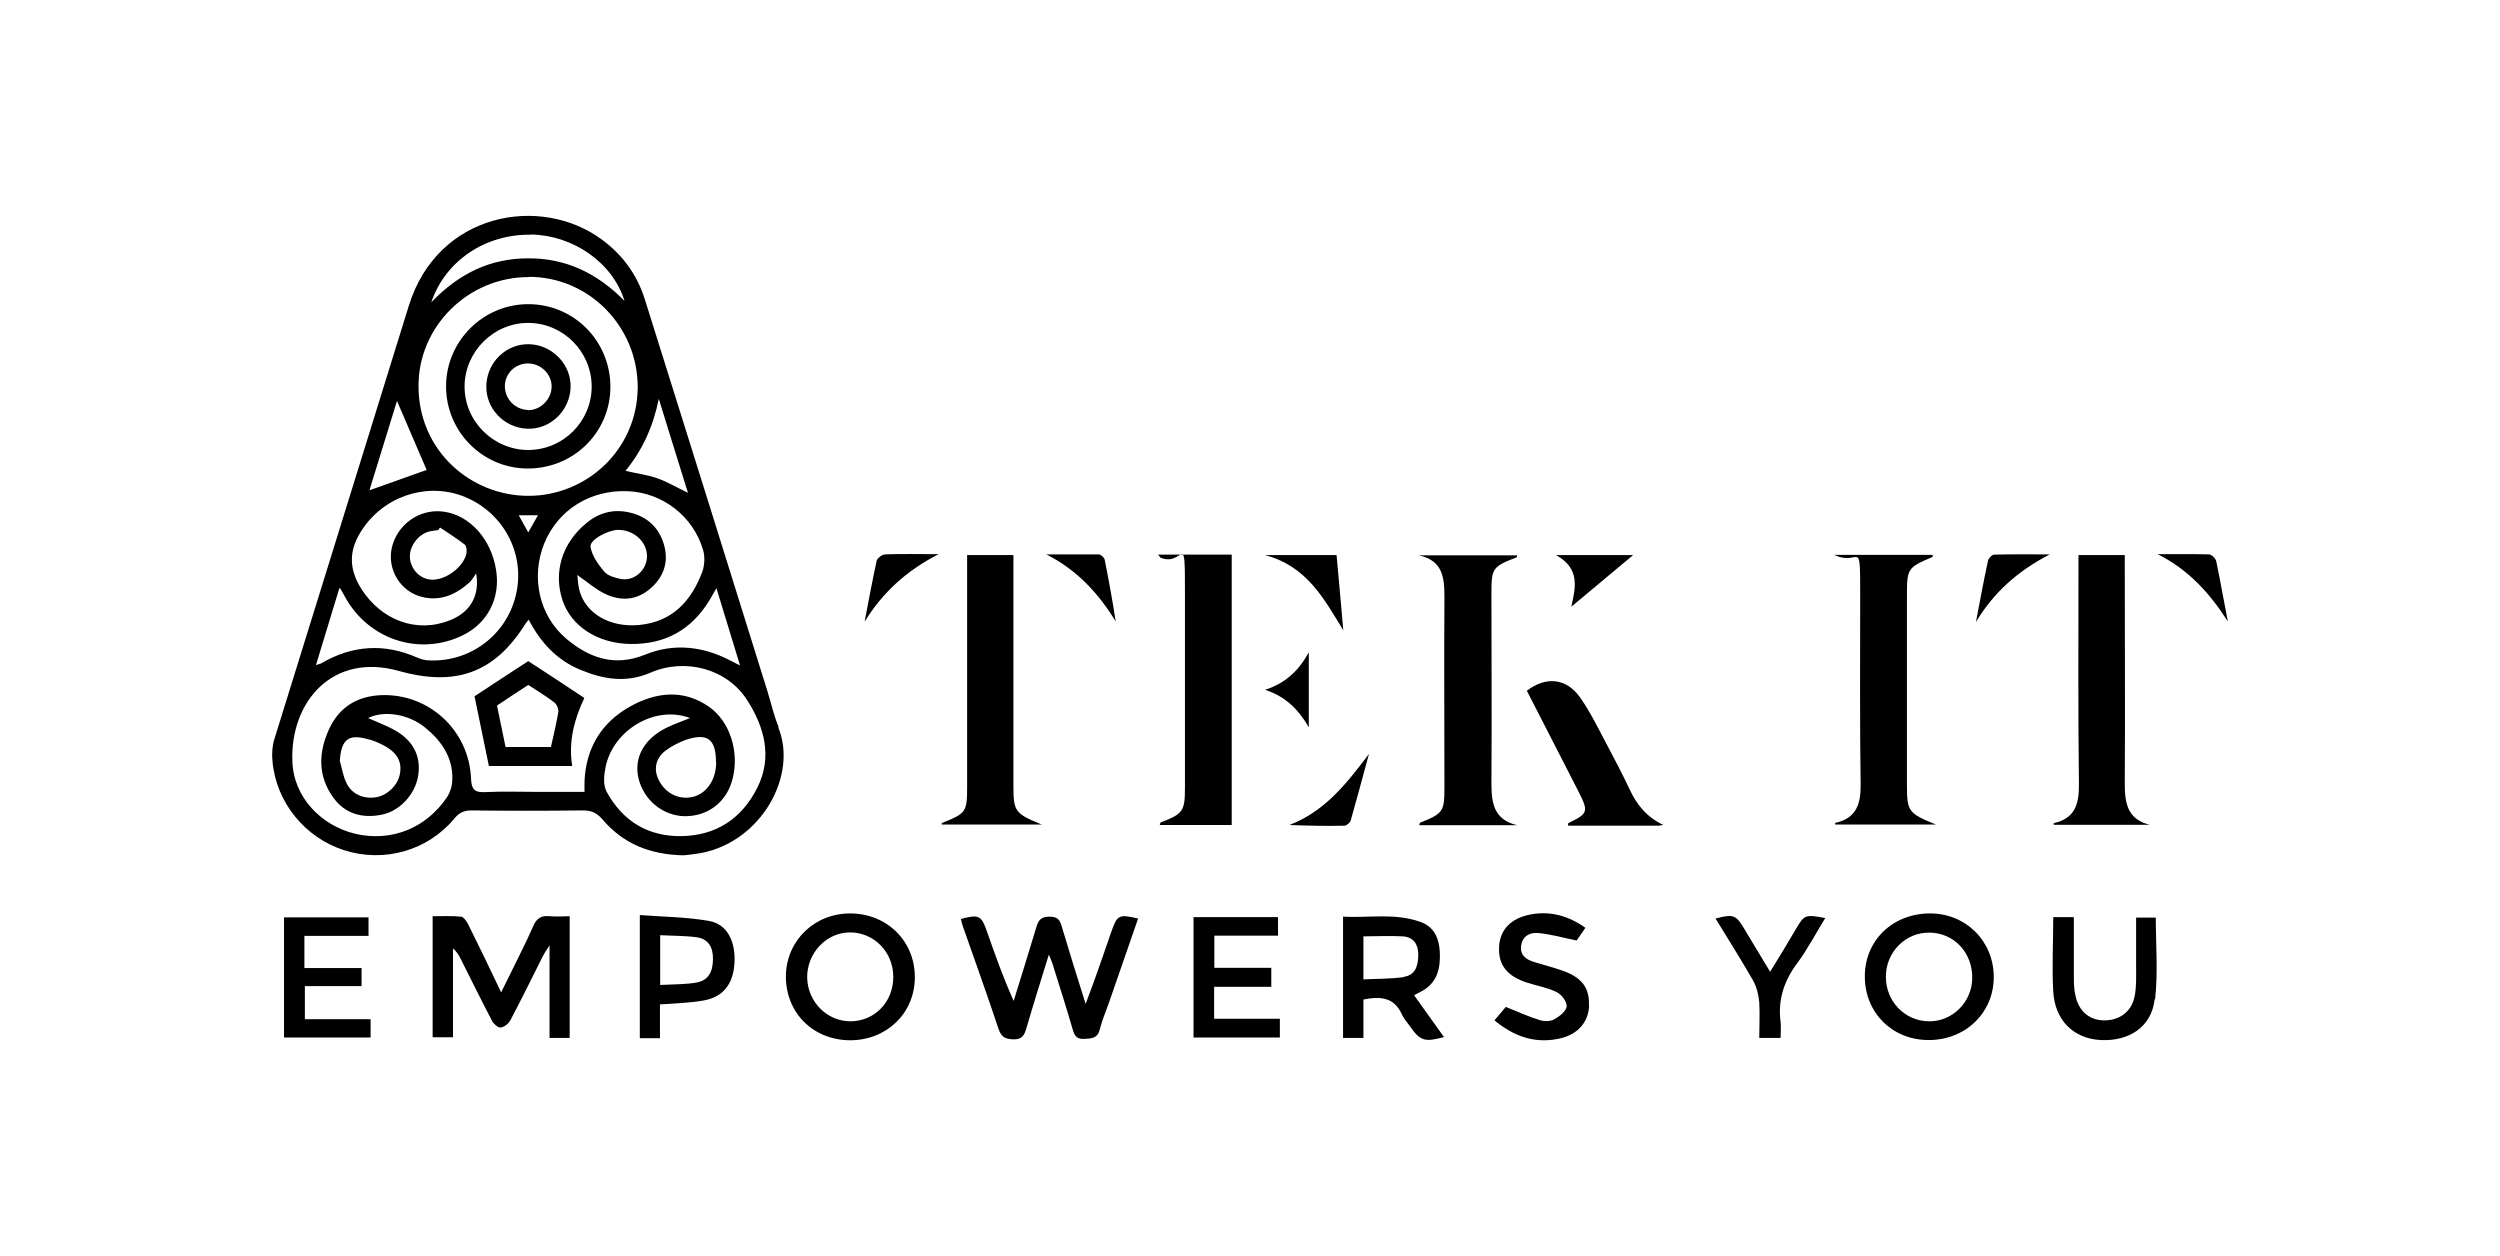 <?xml version="1.0" encoding="UTF-8"?>
<svg id="Layer_1" xmlns="http://www.w3.org/2000/svg" viewBox="0 0 1080 542.6">
  <path d="M336.4,314.2c-2.1-5.1-3.3-10.5-4.9-15.7-17.6-56.4-35.2-112.8-52.9-169.1-3.3-10.6-9.6-19.3-18.6-25.9-26.4-19.5-70.9-11.8-83.4,28.6-19.3,62.5-38.8,124.9-58.1,187.3-.9,2.9-1.1,6.3-.8,9.3,1.5,17.8,14,33.2,31,38.6,17.2,5.5,36,.2,47.5-13.6,2.1-2.6,4.2-3.6,7.5-3.6,16,.2,32,.2,48,0,3.6,0,6,.9,8.5,3.8,8.8,10.4,20.3,15.3,35.1,15.6,1.9-.2,5.1-.5,8.1-1.1,25.7-5.2,41.3-33.6,32.8-54.2h.2ZM303.4,247c-4.8,12.7-12.9,21.6-27.3,23-12.6,1.2-23.4-5-25.9-15.4-.5-1.9-.5-3.9-.8-6.2,4.3,3,7.8,6.1,11.9,8.1,6.8,3.3,13.7,2.9,19.6-2.2,5.6-4.8,8-11.1,6.1-18.4-2-7.7-7.2-12.7-15-14.5-6.9-1.6-13.2,0-18.7,4.6-10.5,8.6-14.4,21.3-10.2,33.6,3.8,11,15.1,18.4,29.3,18.6,14.9.2,26.3-6.1,34.1-18.9.9-1.4,1.6-2.9,3-5.2,3.5,11.4,6.7,22,10.2,33.4-1.9-1-3.1-1.6-4.3-2.2-11.9-6.2-24.4-7.5-36.7-2.5-13.3,5.4-24.2,1.4-34.1-6.9-11.8-10-15.3-26.7-9.5-41.1,5.9-14.5,19.9-23.3,36.1-22.6,14.9.6,28.2,10.7,32.5,25.3.9,2.9.7,6.7-.3,9.5h0ZM255.1,236.3c-.5-3.1,7.5-7.3,11.9-7.4,6.7,0,12.3,4.9,12.5,11.1.2,6-5.4,11.3-11.4,10.1-2.5-.5-5.6-1.4-7.1-3.2-2.6-3.1-5.3-6.9-5.9-10.7h0ZM284.6,172.3c4.1,13.4,8.3,26.7,12.6,40.6-5-2.4-9-4.8-13.3-6.3-4.2-1.5-8.7-2-13.7-3.2,7.4-9,12-19.3,14.4-31.1h0ZM229.3,101.3c18.2.3,35.3,12,40.5,28.7-12-12.2-25.6-18.5-41.7-18.4-16.1,0-29.7,6.4-41.8,19,6.2-18.2,23.6-29.5,43-29.2h0ZM228.5,119.6c26,0,47,21.5,47,47.7-.2,27.2-22.3,46.9-47.2,46.9s-47.3-19.4-47.5-47c-.3-26.1,21.5-47.6,47.7-47.5h0ZM232.4,222.6c-1.4,2.5-2.7,4.7-4.2,7.4-1.6-2.9-2.7-4.9-4.1-7.4h8.3ZM171.5,173.2c4.4,10.2,8.8,20.4,12.8,29.8-7.4,2.7-16,5.7-24.7,8.8,3.9-12.6,8-25.9,11.9-38.6h0ZM146.9,254.1c1.4,2.3,2.2,3.9,3.1,5.4,10.5,17.2,31.6,23.7,49.6,15.1,11-5.2,16.7-16.2,14.7-28.4-2.1-13.4-11.5-23.8-22.9-25.2-10.3-1.3-20,5.7-22.2,15.9-1.9,9.1,3.7,18.5,12.8,20.9,8,2.1,14.7-.8,20.6-6,1.1-.9,1.8-2.3,3.1-4.1,1.7,9.6-2.6,16.8-11.2,20.2-14.5,5.9-29.8,0-38.4-13.5-6.3-10-5-18.6,1.7-27.5,10.5-13.9,29.2-18.8,44.7-11.5,16,7.5,24.5,25,20.3,41.9-4.1,17-19.6,28.7-37.2,28-1.8,0-3.7-.5-5.3-1.2-14.3-6.3-28.1-5.4-41.6,2.5-.4.2-.9.3-2.2.7,3.4-11.1,6.6-21.7,10.1-33.2h.3ZM201.6,238.7c-1.1,6.2-9.2,12.2-15.5,11.7-4.7-.4-8.5-4.3-9-9.2s3.4-10.3,8.3-11.6c1.3-.3,2.6-.4,3.9-.6.3-.4.5-.7.8-1.1,3.6,2.4,7.2,4.7,10.6,7.3.8.6,1,2.4.8,3.6h0ZM327.2,340.2c-6.7,13.4-17.7,20.7-32.6,21-14.6.3-25.7-6.5-32.6-19.3-1.5-2.8-1.1-7.1-.4-10.5,3.3-16.2,21.6-26.9,36.5-21.2-3.6,1.5-7,2.6-10.2,4.2-9.7,4.8-14.1,12.9-12.1,21.7,2.2,9.5,10.6,16.4,20.1,16.5,10.1,0,18.1-6.2,20.6-16.2,2.9-11.5-1-24.5-10.1-31-11.1-7.8-22.9-6.4-34-.3-12.5,6.9-19.3,18-19.9,32.5v4.5h-19.2c-8,0-16-.3-24,.1-4.5.2-5.6-1.5-5.8-5.7-.8-20.9-18.1-36.9-38.7-36.2-10.4.4-18.2,5.1-22.6,14.6-4.6,10-5,20.1,1.6,29.4,5.1,7.3,12.8,9.4,21.3,7.6,7.7-1.6,14.2-8.8,15.5-16.5,1.4-8.2-1.7-15.1-9.6-19.7-3.8-2.2-8-3.7-12-5.5,6.9-3.4,17.6-1.8,24.9,4.3,6.9,5.7,11.8,12.8,11.5,22.2,0,2.6-.9,5.6-2.3,7.7-9.1,13.5-24.2,19.4-39.6,15.8-14.6-3.5-26.7-15.6-27.2-31.4-.9-25.8,17.5-46.9,45.8-39,24.1,6.8,41.3,1.4,54.8-20.2.3-.5.8-1,1.5-1.9,5.2,10,12.4,17.7,22.7,21.8,9.8,4,19.4,5.6,29.9,1.1,14.9-6.5,33.1-1.8,41.8,11.9,7.2,11.2,11.1,24.3,4.4,37.7h0ZM309.4,329.2c0,7.3-3.8,13.2-9.5,14.9-5.6,1.6-11.4-.7-14.6-5.8-3.2-5.1-2.5-10.5,2.3-14.1,2.6-1.9,5.7-3.5,8.7-4.6,9.3-3.1,13-.3,13,9.6h.1ZM159.4,319.4c2.4.7,4.7,1.7,6.9,2.9,5.5,3.1,7.5,7.1,6.4,12.3-1,4.8-5.4,9-10.2,9.8-5.5.9-10.6-1.3-12.9-6.3-1.4-2.9-1.9-6.3-2.8-9.4.6-9.4,3.8-11.9,12.7-9.2h0Z"/>
  <path d="M655.4,356.5h-42.3c.2-.6.2-1,.4-1.1,10-4,10.5-4.8,10.5-15.4,0-27.3-.2-54.6,0-82,0-8.7-.8-15.9-11.1-18.1h42.5c0,.3,0,.8-.3.9-10.3,4-10.8,4.6-10.8,15.6,0,27.2.2,54.3,0,81.5,0,8.8.8,16.1,11.1,18.6h0Z"/>
  <path d="M532.1,239.7v116.7h-31.1c.2-.6.3-1,.4-1.1,9.8-3.8,10.5-4.8,10.5-15.4v-84c0-28-.5-11-10.3-14.9-.4-.1-.6-.6-1.3-1.4h31.8Z"/>
  <path d="M803.8,338.8c-.4-27-.2-53.9-.2-80.9s0-12.8-11.2-18.2h42.5c0,.4,0,.9,0,.9-10.9,4.6-11.1,4.9-11.1,17v81.4c0,11.5.5,12.3,12.5,17.2h-43.5c0-.1,0-.7,0-.7,9.1-2,11.1-8,11-16.7h0Z"/>
  <path d="M450.3,356.2h-43.5c0-.2,0-.7.2-.7,10.5-4.2,10.8-4.7,10.8-16.1v-99.6h20v99.4c0,11.4.5,12.2,12.5,17.1h0Z"/>
  <path d="M929,356.3h-41.8v-.7c9.1-2,11-8.1,10.9-16.8-.4-31-.2-61.9-.2-92.9v-6.1h20v6.1c0,30.8.2,61.6,0,92.4,0,8.6,1,15.7,11.1,18.1h0Z"/>
  <path d="M246.1,395.9v52.5h-8.7v-40c-1.4,2.2-2.2,3.3-2.8,4.5-4.7,9.3-9.3,18.8-14.2,28-.8,1.4-2.7,2.9-4.2,3-1.2,0-3-1.6-3.7-3-4.6-8.8-9-17.8-13.5-26.7-.8-1.6-1.7-3.1-3.3-4.5v38.4h-8.8v-52.3c4.2,0,8.3-.2,12.3.2,1.1.1,2.4,2,3.1,3.4,4.7,9.4,9.2,18.8,14.2,29.3,1.7-3.4,3-6,4.3-8.7,3.2-6.6,6.6-13.1,9.5-19.8,1.5-3.5,3.5-4.8,7.2-4.4,2.8.3,5.6,0,8.7,0h-.1Z"/>
  <path d="M491.7,396.7c-4.1,11.9-8.3,23.9-12.4,35.8-1.4,4.1-3.2,8.1-4.2,12.2-1,4-3.6,3.9-6.7,4.1-3.3.2-4.2-1.4-5-4.1-2.8-9.6-5.8-19.1-8.8-28.6-.3-.9-.7-1.8-1.5-3.7-3.5,11.3-6.7,21.5-9.7,31.8-.9,3-1.8,4.9-5.6,4.8-3.4-.1-5.2-.9-6.4-4.4-4.9-14.8-10.2-29.5-15.4-44.3-.4-1.1-.6-2.2-.9-3.3,7.8-2.1,8.9-1.5,11.3,5.5,3.5,10,7,19.9,11.5,29.9,3.3-10.7,6.7-21.4,9.9-32.2.9-3,2.3-4.2,5.6-4.2s4.4,1.2,5.2,4c3.2,10.8,6.6,21.6,10.4,33.7,1.5-4.1,2.6-7,3.7-10,2.5-7.1,5-14.1,7.4-21.2,2.6-7.3,3.1-7.6,11.6-5.7h0Z"/>
  <path d="M718.6,356.4c-.8,0-1.5.3-2.2.3h-39c0-.7,0-1.2.3-1.2,8.3-4,8.6-4.9,4.4-13.2-7.5-14.7-15-29.3-22.5-43.9,8.2-6.3,17.1-5.5,23,2.9,4.3,6.1,7.6,12.9,11.1,19.5s7,13.2,10.2,20c3.1,6.8,7.5,12.2,14.7,15.6h0Z"/>
  <path d="M367.5,394.6c-15.6-.1-27.8,11.7-28,27-.1,15.9,11.7,27.7,27.7,27.8,15.8,0,27.9-11.6,28-27,.2-15.6-11.8-27.7-27.8-27.8h0ZM367.8,441.2c-10.4.2-18.9-8.3-19.1-18.9-.1-10.6,8.3-19.5,18.5-19.5s18.7,8.3,18.7,19.2-8,19-18.2,19.2h.1Z"/>
  <path d="M610.9,429.9c1.7-.9,2.8-1.4,4-2.1,6.2-3.8,7.4-9.8,7.1-16.5-.3-5.9-2.4-10.9-8.3-13-11-4-22.2-1.7-33.5-2.3v52.4h8.8v-16.6c7.3-1.5,13.3-1,16.6,6.4.8,1.8,2.2,3.3,3.4,5,4.5,6.5,6.4,7.1,14.8,4.8-4.2-5.9-8.4-11.7-12.8-17.9v-.2ZM606.5,422.1c-5.7.8-11.5.7-17.5,1v-18.6c5.9,0,11.5-.3,17,0,4.5.3,6.6,3.2,6.7,7.7,0,5.7-1.6,9.1-6.3,9.8h0Z"/>
  <path d="M833.8,394.6c-16.1,0-28.2,11.6-28.2,27.2s11.7,27.4,27.4,27.5c16,.1,28.3-11.7,28.3-27.2s-12-27.5-27.5-27.5ZM833.4,441.2c-10.5,0-18.8-8.7-18.7-19.3,0-10.6,8.5-19.2,18.9-19,10.5.1,18.5,8.6,18.4,19.5,0,10.4-8.5,18.9-18.6,18.8h0Z"/>
  <polygon points="160.1 440.3 160.1 448.2 122.7 448.2 122.7 396.3 159.2 396.3 159.2 404.3 131.5 404.3 131.5 418.2 156.2 418.2 156.2 426 131.7 426 131.7 440.3 160.1 440.3"/>
  <polygon points="552.9 440.1 552.9 448.2 515.6 448.2 515.6 396.2 552.1 396.2 552.1 404.2 524.6 404.2 524.6 418.1 549.2 418.1 549.2 426.3 524.5 426.3 524.5 440.1 552.9 440.1"/>
  <path d="M306.5,397.9c-9.8-1.8-19.9-1.8-30.1-2.6v53.2h8.7v-14.6c6.7-.5,12.9-.6,18.9-1.7,8.5-1.5,12.8-7.2,13.3-16.3.5-9.1-3.1-16.6-10.8-18ZM300.7,424.5c-4.9.8-9.9.7-15.5,1v-21.5c5.4.3,10.7.2,15.8.9,5,.7,7.1,4.4,7,9.4,0,5.8-2.2,9.4-7.4,10.2h.1Z"/>
  <path d="M686.5,434.4c-.3,7.2-4.9,12.6-13,14.3-10.3,2.2-19.3-.8-27.9-7.9,2-2.4,3.7-4.4,4.9-5.8,5.2,2.1,9.9,4.2,14.7,5.7,1.9.6,4.6.6,6.3-.4,2.2-1.2,5.1-3.5,5.3-5.5s-2.2-5.2-4.3-6.2c-4-2-8.5-2.7-12.8-4.1-8.7-2.8-12.5-7.7-12.1-15.5.4-7.5,5.2-12.4,13.8-14,8.5-1.5,16.1.6,23.5,5.8-1.6,2.3-3,4.3-3.8,5.5-5.8-1.2-11-2.7-16.3-3.2-3.3-.4-6.8.8-7.6,5-.8,4.4,1.9,6.4,5.6,7.5,4.1,1.3,8.3,2.3,12.4,3.8,8.2,2.9,11.6,7.5,11.2,15h0Z"/>
  <path d="M930.8,431.7c-1.3,11.9-11,18.2-23.3,17.6-11.7-.6-19.8-8.5-20.5-21-.6-10.4,0-20.9,0-32.1h8.9v25c0,3,0,6,.7,8.9,1.4,6.8,6.1,10.7,12.5,10.7s11.8-3.6,13.1-10.6c.8-4.2.6-8.6.6-12.9v-20.9h8.5c0,11.8,1,23.7-.3,35.3h-.1Z"/>
  <path d="M776.3,416.2c-5.6,7.6-8.3,15.7-7.1,25.1.3,2.2,0,4.6,0,7.1h-9.2c0-5.2.3-10.4,0-15.4-.3-3.2-1.1-6.6-2.6-9.3-5.2-9.1-10.8-17.9-16.3-26.9,7.7-2,8.8-1.6,12.4,4.4,3.6,6,7.1,11.9,11.2,18.6,4-6.5,7.6-12.4,11.1-18.4,3.7-6.3,4-6.4,12.7-4.8-4.1,6.7-7.6,13.4-12.1,19.5h0Z"/>
  <path d="M580.3,272.3c-8.3-13.6-15.7-27.7-33.8-32.5h30.9c1,11,2,21.8,2.9,32.5h0Z"/>
  <path d="M591.4,325.7c-2.6,9.6-5.2,19.2-7.9,28.8-.3.9-1.8,2.2-2.7,2.2-7.9.2-15.8,0-23.8-.3,15.4-5.9,24.8-18,34.4-30.7Z"/>
  <path d="M678.8,262.1c1.8-8,4-16.5-6.6-22.3h33.3c-9.1,7.6-18,15-26.7,22.3Z"/>
  <path d="M885.5,239.5c-14.1,7.3-24.3,16.6-31.9,29.2,1.7-8.8,3.3-17.6,5.2-26.4.2-1.1,1.7-2.7,2.7-2.7,7.5-.2,15.1-.1,24.1-.1h0Z"/>
  <path d="M405.5,239.4c-14.1,7.2-24.3,16.7-32,29.2,1.7-8.8,3.3-17.5,5.2-26.3.3-1.2,2.3-2.7,3.6-2.8,7.3-.3,14.5-.1,23.2-.1h0Z"/>
  <path d="M962.3,268.3c-7.7-12.1-17-22.3-30.2-28.9,7.4,0,14.8-.1,22.2.1,1.1,0,2.8,1.7,3.1,2.9,1.8,8.6,3.3,17.3,5,25.9h0Z"/>
  <path d="M482,268.5c-7.5-12.3-16.9-22.4-30-29h22.6c.9,0,2.4,1.3,2.6,2.2,1.8,8.9,3.4,17.8,4.8,26.8Z"/>
  <path d="M565.4,281.8v32.4c-4.3-7.5-9.9-13.3-18.9-16.2,9-2.9,14.7-8.5,18.9-16.2h0Z"/>
  <path d="M252.4,301.5c-8.6-5.7-16.6-11-24.2-15.9-7.8,5.1-16,10.4-23.2,15.2,2,9.8,4,19.5,6.2,30.1h36c-1.8-11,1.2-20.8,5.2-29.3h0ZM241.2,307.6c-.8,4.9-2,9.7-3.2,15.1h-19.6c-1.3-6.2-2.5-12-3.7-17.9,4.5-3,9-6,13.5-8.9,3.8,2.5,7.7,4.8,11.2,7.5,1.1.8,2,2.9,1.8,4.3h0Z"/>
  <path d="M228.4,131.4c-19.6-.1-35.7,15.9-35.7,35.5s15.8,35.4,35.1,35.5c19.9.1,35.8-15.5,35.9-35.2,0-19.8-15.6-35.7-35.3-35.8h0ZM228.3,194.4c-15.2,0-27.8-12.5-27.6-27.7.2-15,12.7-27.3,27.6-27.2,15.1.1,27.3,12.5,27.3,27.5s-12.2,27.3-27.3,27.4Z"/>
  <path d="M228.7,148.7c-9.9-.3-18.2,7.6-18.6,17.7-.4,9.9,7.5,18.3,17.5,18.8s18.6-7.7,18.9-17.9c.3-9.8-7.9-18.3-17.8-18.6h0ZM228,177.1c-5.6-.2-10-4.9-9.9-10.4.1-5.4,4.5-9.7,10-9.7s10.3,4.6,10.2,10.1-4.9,10.2-10.3,10.1h0Z"/>
</svg>
